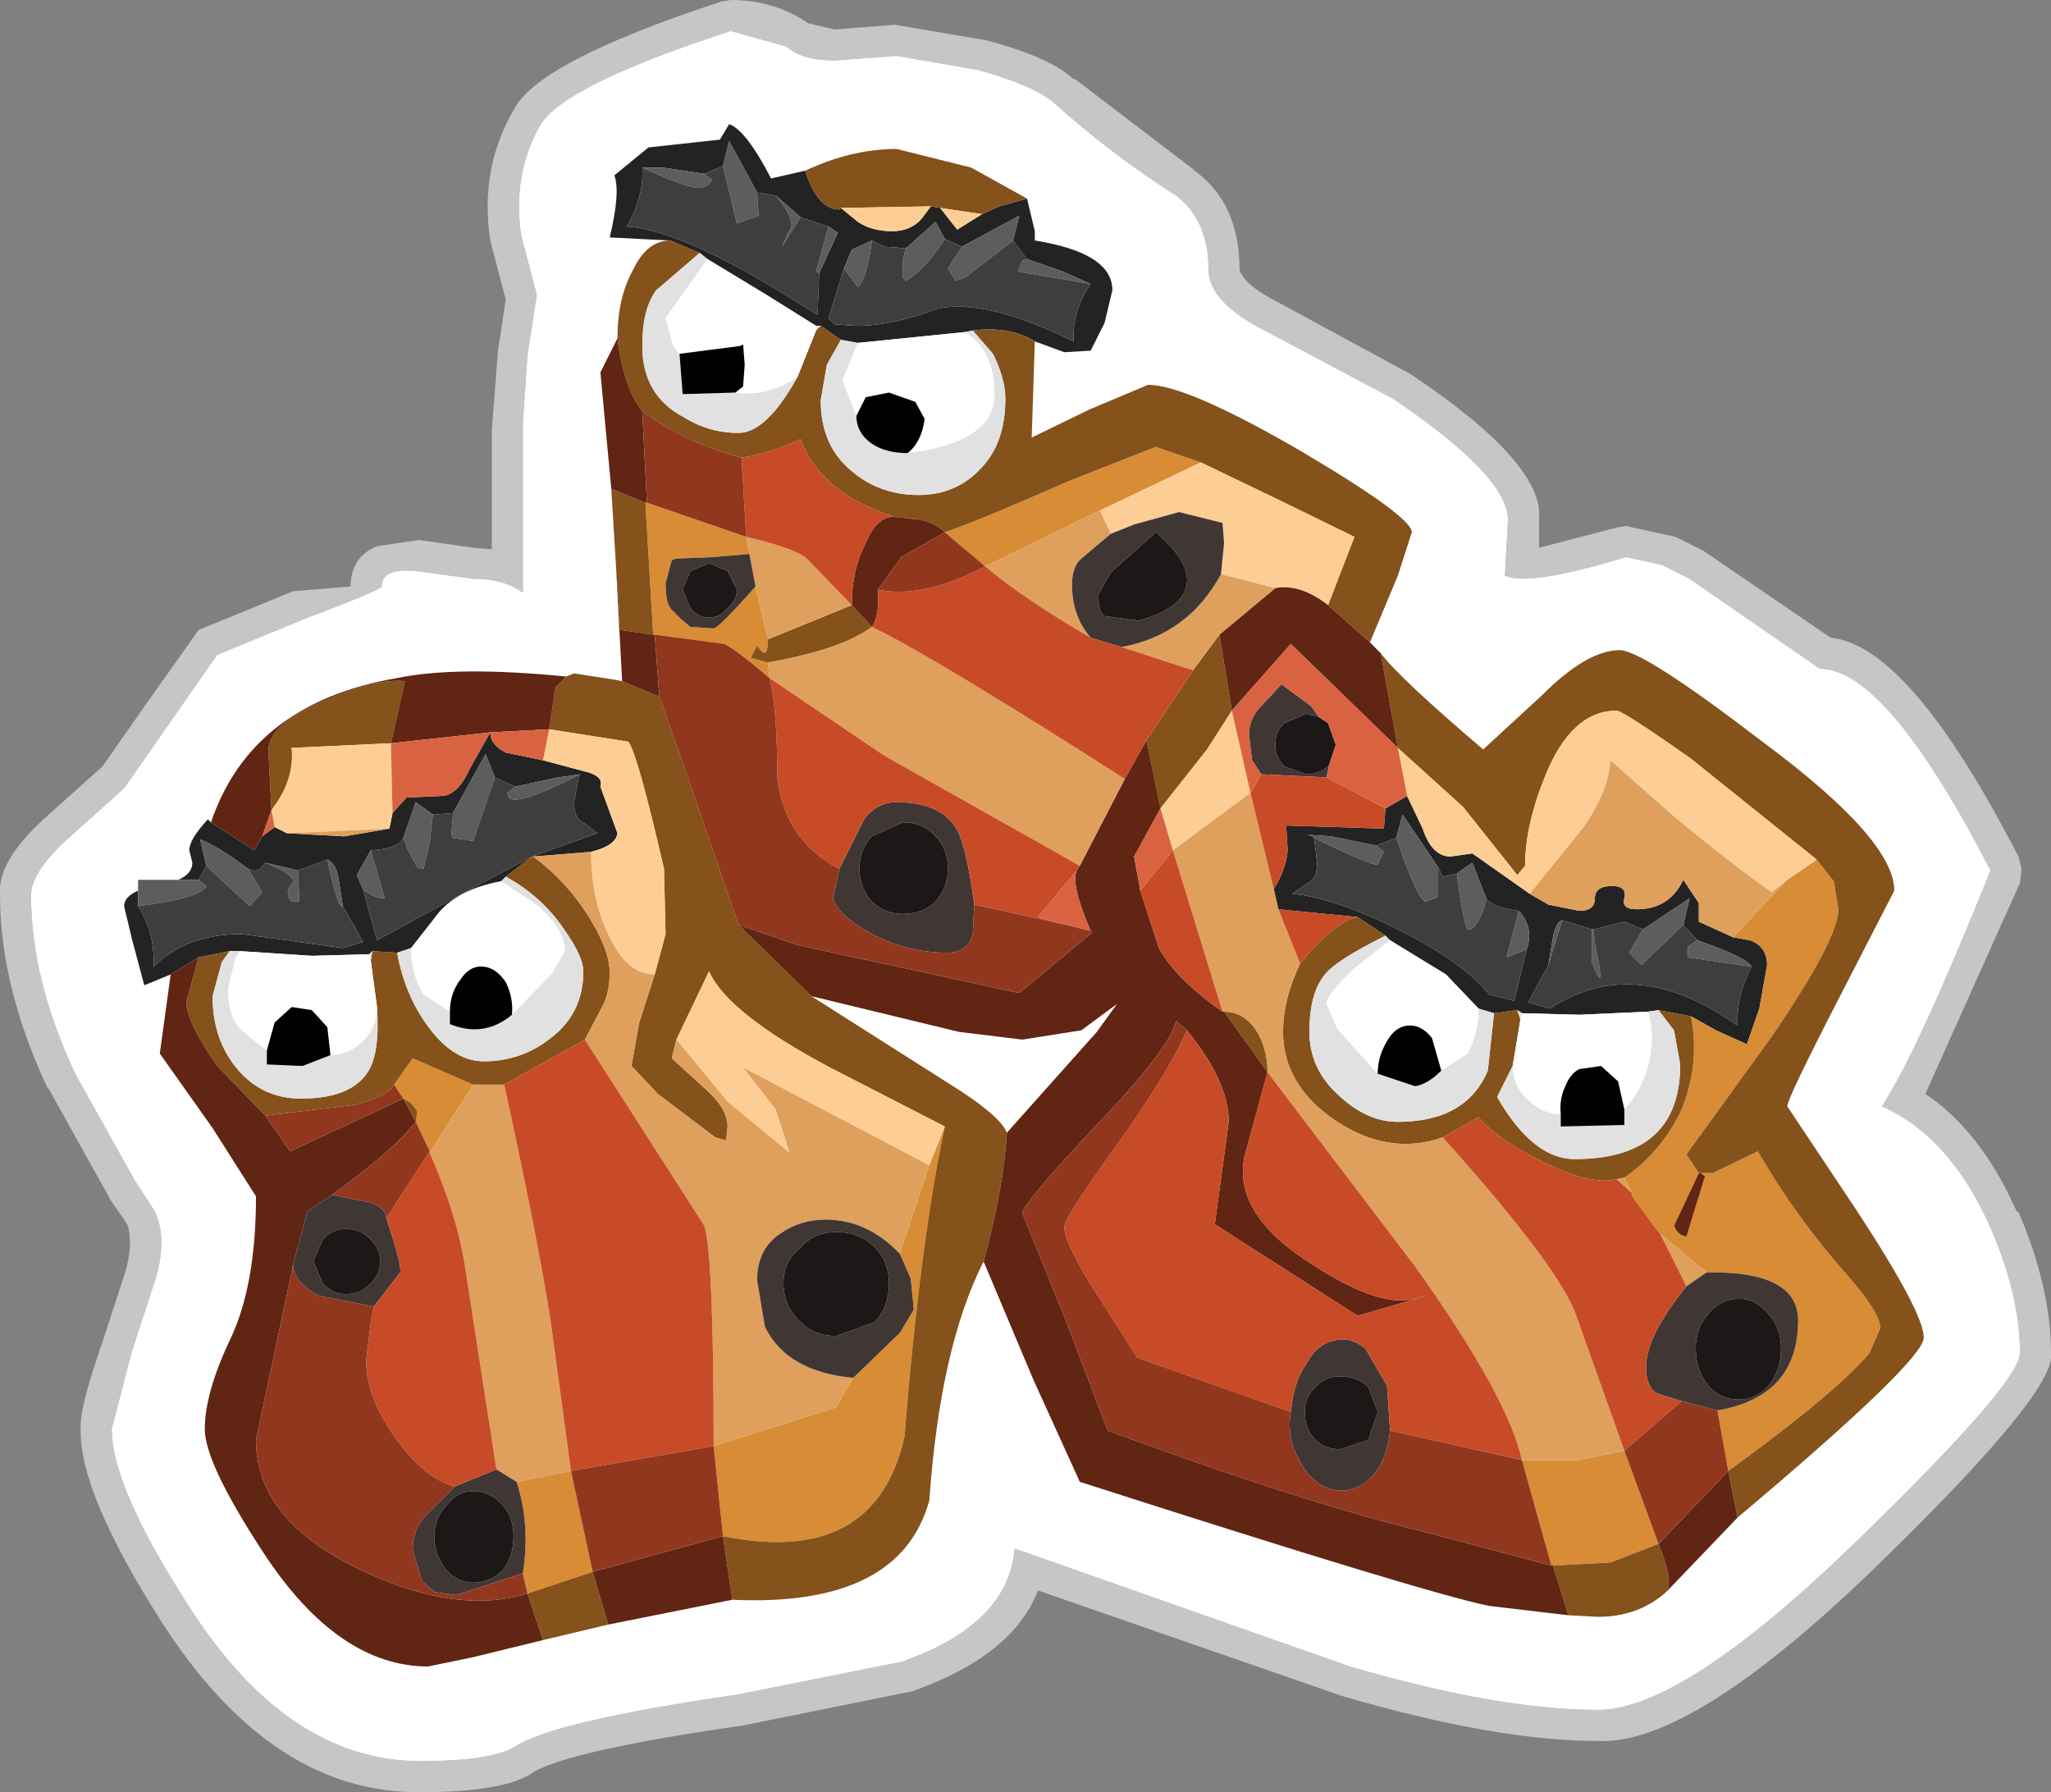 <?xml version="1.0" encoding="UTF-8" standalone="no"?>
<svg xmlns:ffdec="https://www.free-decompiler.com/flash" xmlns:xlink="http://www.w3.org/1999/xlink" ffdec:objectType="shape" height="57.75px" width="66.1px" xmlns="http://www.w3.org/2000/svg">
  <rect width="100%" height="100%" fill="#808080" stroke="none"/>
  <g transform="matrix(1.0, 0.0, 0.0, 1.0, 32.95, 28.9)">
    <path d="M-32.95 -0.05 Q-33.05 -1.1 -31.6 -2.45 L-31.55 -2.5 -29.65 -4.2 -28.25 -6.2 -26.55 -8.6 -23.5 -9.85 -21.65 -10.0 Q-21.65 -10.95 -20.8 -11.3 L-19.45 -11.5 -17.7 -11.25 -17.1 -11.2 -17.1 -15.05 -16.9 -17.6 -16.65 -19.25 -17.15 -21.15 Q-17.5 -23.45 -16.4 -25.35 -15.65 -26.9 -9.7 -28.85 L-9.4 -28.9 Q-8.1 -28.9 -7.05 -28.25 L-6.9 -28.15 -6.05 -27.95 -4.15 -28.1 -4.1 -28.1 -1.15 -27.6 Q0.9 -27.05 1.65 -26.35 L1.7 -26.35 5.5 -23.45 5.55 -23.4 Q7.0 -22.35 7.0 -20.2 7.15 -19.7 8.35 -19.1 L12.5 -16.85 Q16.85 -13.95 16.65 -12.15 L16.65 -11.25 19.15 -11.9 19.45 -11.95 21.05 -11.6 21.95 -11.15 26.05 -8.35 Q28.6 -8.1 32.1 -1.3 L32.2 -0.9 32.15 -0.45 29.1 6.35 Q30.9 7.55 32.05 10.15 L32.1 10.15 Q33.15 12.6 33.15 14.7 33.35 15.9 27.65 21.45 21.6 27.35 18.55 27.2 15.25 27.2 10.3 25.75 L0.5 22.35 Q-0.3 24.45 -3.55 25.6 L-9.0 26.7 Q-14.55 27.5 -15.75 28.2 -16.65 28.85 -19.4 28.85 -24.2 28.9 -27.75 23.35 -30.4 19.2 -30.35 17.15 -30.4 16.5 -29.65 14.35 L-28.9 12.05 Q-28.65 11.15 -28.85 10.55 L-29.4 9.75 -29.45 9.65 -31.4 6.15 -31.4 6.2 Q-32.95 2.9 -32.95 -0.05 M-31.95 -0.05 Q-31.95 2.7 -30.5 5.75 L-28.6 9.15 -27.95 10.15 Q-27.55 11.05 -27.95 12.35 L-28.7 14.65 -29.35 17.15 Q-29.35 19.0 -26.9 22.8 -23.7 27.85 -19.4 27.85 -17.05 27.85 -16.3 27.35 -15.0 26.55 -9.15 25.7 L-3.9 24.65 Q-0.45 23.45 -0.25 21.0 L10.55 24.8 Q15.35 26.2 18.55 26.2 21.3 26.2 26.95 20.7 32.15 15.65 32.15 14.7 32.15 12.8 31.15 10.55 29.85 7.7 27.7 6.75 28.85 5.0 31.2 -0.85 27.85 -7.35 25.7 -7.35 L21.5 -10.25 20.6 -10.7 19.45 -10.95 Q16.35 -10.0 15.55 -10.35 L15.65 -12.15 Q15.65 -13.55 11.95 -16.05 L7.9 -18.2 Q6.0 -19.15 6.0 -20.2 6.0 -21.8 4.95 -22.6 2.9 -23.9 1.0 -25.6 0.35 -26.15 -1.45 -26.65 L-4.05 -27.1 -6.05 -26.95 Q-7.1 -26.95 -7.6 -27.4 L-9.4 -27.9 Q-14.8 -26.15 -15.55 -24.85 -16.45 -23.25 -16.15 -21.3 L-15.65 -19.4 -15.95 -17.45 -16.1 -15.25 -16.1 -9.8 Q-16.7 -10.25 -17.7 -10.25 L-19.55 -10.5 Q-20.65 -10.6 -20.65 -10.0 -20.65 -9.9 -23.15 -8.95 L-25.95 -7.8 -27.45 -5.65 -28.95 -3.5 -30.9 -1.75 Q-31.95 -0.75 -31.95 -0.05" fill="#c6c6c6" fill-rule="evenodd" stroke="none"/>
    <path d="M-31.95 -0.05 Q-31.95 -0.75 -30.9 -1.75 L-28.95 -3.5 -27.45 -5.65 -25.95 -7.8 -23.15 -8.95 Q-20.65 -9.9 -20.65 -10.0 -20.65 -10.6 -19.55 -10.5 L-17.7 -10.25 Q-16.7 -10.25 -16.1 -9.8 L-16.1 -15.25 -15.95 -17.45 -15.65 -19.4 -16.15 -21.3 Q-16.45 -23.25 -15.55 -24.85 -14.8 -26.15 -9.4 -27.9 L-7.6 -27.4 Q-7.1 -26.95 -6.05 -26.95 L-4.05 -27.1 -1.45 -26.65 Q0.35 -26.15 1.0 -25.6 2.9 -23.9 4.95 -22.6 6.0 -21.8 6.0 -20.2 6.0 -19.15 7.9 -18.2 L11.95 -16.05 Q15.65 -13.55 15.65 -12.15 L15.55 -10.35 Q16.35 -10.0 19.45 -10.95 L20.6 -10.7 21.5 -10.25 25.7 -7.35 Q27.85 -7.35 31.2 -0.85 28.85 5.0 27.7 6.75 29.85 7.7 31.15 10.55 32.15 12.8 32.15 14.7 32.15 15.65 26.95 20.7 21.3 26.2 18.55 26.2 15.35 26.2 10.55 24.8 L-0.25 21.0 Q-0.45 23.45 -3.9 24.65 L-9.15 25.7 Q-15.0 26.55 -16.3 27.35 -17.05 27.85 -19.4 27.85 -23.7 27.85 -26.9 22.8 -29.35 19.0 -29.35 17.15 L-28.7 14.65 -27.95 12.35 Q-27.55 11.05 -27.95 10.15 L-28.6 9.15 -30.5 5.75 Q-31.95 2.7 -31.95 -0.05" fill="#ffffff" fill-rule="evenodd" stroke="none"/>
    <path d="M2.2 -19.75 L1.3 -20.15 0.15 -20.55 -0.3 -21.15 -0.1 -21.95 -1.95 -20.95 -2.5 -21.2 -2.8 -21.75 -3.75 -20.9 -4.45 -20.95 -4.85 -21.15 -5.5 -20.85 -5.75 -20.25 -6.25 -18.65 -6.05 -18.45 -5.35 -18.4 Q-4.2 -18.4 -2.75 -18.95 -1.2 -19.3 1.65 -17.9 1.6 -18.9 2.2 -19.75 M0.15 -22.5 L0.4 -21.45 0.4 -21.15 Q2.9 -20.75 2.9 -19.55 L2.65 -18.5 2.2 -17.6 1.35 -17.55 0.4 -17.9 Q-0.4 -18.4 -1.6 -18.25 L-1.85 -18.2 -5.3 -17.85 -5.85 -17.95 -6.5 -18.4 -6.65 -18.4 -8.25 -19.4 -10.15 -20.55 -10.4 -20.75 -11.35 -21.15 -13.3 -21.25 Q-12.95 -22.7 -13.15 -23.25 L-12.05 -24.15 -9.75 -24.4 -9.45 -24.9 Q-8.9 -24.7 -8.1 -23.15 L-7.0 -23.4 Q-6.6 -22.15 -5.9 -22.15 L-5.85 -22.2 -5.3 -21.75 Q-4.85 -21.45 -4.2 -21.45 -3.6 -21.45 -3.25 -21.85 L-2.95 -22.25 -2.65 -22.2 -2.1 -21.5 -1.3 -22.0 -0.75 -22.25 0.15 -22.5 M-27.45 2.5 L-28.3 2.85 -28.7 1.35 -28.95 0.3 Q-28.95 0.0 -28.5 -0.2 L-28.5 0.3 Q-27.95 1.15 -28.0 2.25 -26.95 1.2 -25.15 1.2 L-21.9 1.65 -21.25 1.45 -21.9 0.3 -22.05 -0.65 Q-22.15 -1.1 -22.4 -1.2 L-23.35 -0.85 -24.4 -1.1 Q-24.6 -0.8 -24.8 -0.85 L-24.95 -0.9 Q-25.95 -1.65 -26.5 -1.85 L-26.3 -1.0 -26.55 -0.55 -27.2 -0.55 Q-26.75 -0.75 -26.75 -1.1 L-26.85 -1.5 Q-26.85 -1.85 -26.25 -2.5 L-26.15 -2.4 -24.75 -1.5 -24.5 -1.95 -24.1 -2.25 -23.7 -2.05 -21.85 -1.95 -20.4 -2.2 -20.3 -2.7 -19.85 -3.2 -18.75 -3.25 Q-18.2 -3.25 -17.8 -4.15 L-17.15 -5.3 Q-17.15 -4.9 -16.65 -4.65 L-15.45 -4.4 -13.95 -4.0 Q-13.5 -3.85 -13.6 -3.55 L-13.05 -2.05 Q-13.1 -1.65 -13.9 -1.45 L-15.75 -1.3 -15.8 -1.3 -13.7 -2.05 -14.15 -2.4 Q-14.45 -2.5 -14.45 -3.05 L-14.3 -3.85 -14.25 -3.95 -14.95 -3.85 -16.35 -3.55 -17.0 -3.85 -17.3 -4.6 -18.35 -2.7 -19.0 -2.65 -19.55 -3.05 -19.95 -1.9 Q-20.1 -1.55 -21.0 -1.5 L-21.45 -0.7 -21.25 -0.25 -20.8 1.4 -17.6 -0.35 -15.8 -1.3 -16.65 -0.65 -16.8 -0.5 Q-18.15 -0.25 -18.8 0.5 L-19.7 1.65 -20.15 1.8 -20.95 1.75 -21.05 1.85 -22.9 1.9 -25.2 1.75 -25.55 1.75 -26.55 1.95 -27.45 2.5 M11.7 -2.85 L12.4 -3.25 12.9 -2.2 Q13.2 -1.3 13.8 -1.3 L14.5 -1.4 16.35 -0.1 16.95 0.25 17.95 0.45 Q18.45 0.45 18.45 0.05 18.45 -0.35 19.0 -0.35 19.5 -0.35 19.4 0.05 19.3 0.4 19.8 0.4 20.85 0.4 21.3 -0.55 L21.8 0.2 21.8 0.8 22.9 1.3 23.45 1.4 Q24.0 1.6 24.0 2.2 L23.75 3.6 23.35 4.75 22.35 4.3 21.55 3.85 20.5 3.65 20.15 3.7 17.95 3.8 16.1 3.75 15.95 3.65 15.2 3.75 14.7 3.6 13.65 2.5 11.85 1.4 11.7 1.25 10.8 0.65 8.25 0.4 8.1 -0.25 Q8.5 -0.9 8.55 -1.5 L8.5 -2.3 11.65 -2.2 11.7 -2.85 M11.4 -1.65 L9.95 -1.95 9.2 -2.0 9.35 -1.95 9.4 -1.9 9.5 -1.1 Q9.5 -0.55 9.2 -0.45 L8.7 -0.1 Q10.15 0.05 12.2 1.1 14.2 2.1 15.05 3.15 L15.85 3.35 16.25 1.7 Q16.5 1.0 16.0 0.45 15.15 0.35 14.95 0.05 L14.5 -1.1 14.0 -0.75 13.55 -0.65 13.4 -0.95 12.25 -2.65 12.05 -1.9 11.4 -1.65 M23.5 2.25 Q23.35 1.95 21.75 1.4 L21.3 0.9 21.5 0.05 20.0 1.05 19.4 0.8 18.4 1.05 18.35 1.05 17.4 0.75 Q17.2 0.8 17.1 1.3 L16.95 2.2 16.3 3.4 17.0 3.6 Q19.75 1.8 23.05 4.15 23.0 3.2 23.5 2.25 M-9.65 -23.55 L-10.25 -23.3 -11.6 -23.5 -12.25 -23.5 Q-12.2 -22.55 -12.75 -21.6 -10.85 -21.5 -6.6 -18.75 L-6.55 -20.1 -5.95 -21.4 -6.25 -21.6 -7.15 -21.9 -7.95 -22.6 -8.55 -22.7 -9.45 -24.35 -9.65 -23.55" fill="#232323" fill-rule="evenodd" stroke="none"/>
    <path d="M2.2 -19.75 L-0.15 -20.15 0.0 -20.5 0.15 -20.55 1.3 -20.15 2.2 -19.75 M-0.3 -21.15 L-1.85 -19.95 -2.15 -19.85 -2.4 -20.25 -1.95 -20.95 -0.1 -21.95 -0.3 -21.15 M-2.5 -21.2 Q-3.1 -20.25 -3.75 -19.85 L-3.85 -19.95 -3.85 -20.55 -3.75 -20.9 -2.8 -21.75 -2.5 -21.2 M-4.85 -21.15 Q-5.0 -19.95 -5.3 -19.65 L-5.75 -20.25 -5.5 -20.85 -4.85 -21.15 M-28.5 -0.2 L-28.5 -0.55 -27.2 -0.55 -26.55 -0.55 -26.3 -0.35 Q-26.5 0.05 -28.5 0.3 L-28.5 -0.2 M9.4 -1.9 L9.35 -1.95 9.2 -2.0 9.95 -1.95 11.4 -1.65 11.65 -1.45 11.45 -1.05 Q11.35 -0.95 9.4 -1.9 M12.05 -1.9 L12.25 -2.65 13.4 -0.95 13.4 0.0 13.0 0.15 Q12.75 0.15 12.05 -1.9 M14.0 -0.75 L14.5 -1.1 14.95 0.05 Q14.8 0.8 14.45 1.05 L14.35 1.05 Q14.2 0.8 14.0 -0.75 M16.0 0.45 Q16.5 1.0 16.25 1.7 L15.6 1.95 16.0 0.45 M23.5 2.25 L21.45 1.95 21.45 1.6 21.75 1.4 Q23.35 1.95 23.5 2.25 M21.3 0.9 L19.95 2.2 19.55 1.8 20.0 1.05 21.5 0.05 21.3 0.9 M18.4 1.05 L18.45 1.5 Q18.85 3.35 18.35 2.1 L18.35 1.05 18.4 1.05 M17.4 0.75 L16.95 2.2 17.1 1.3 Q17.2 0.8 17.4 0.75 M-21.9 0.3 Q-22.05 0.45 -22.4 -1.2 -22.15 -1.1 -22.05 -0.65 L-21.9 0.3 M-23.35 -0.85 L-23.3 0.15 -23.55 0.15 Q-23.8 -0.15 -23.55 -0.4 -23.3 -0.65 -24.4 -1.1 L-23.35 -0.85 M-24.95 -0.9 L-24.5 -0.15 -24.9 0.3 -26.3 -1.0 -26.5 -1.85 Q-25.95 -1.65 -24.95 -0.9 M-21.25 -0.25 L-21.45 -0.7 -21.0 -1.5 -20.55 0.05 Q-20.9 0.05 -21.25 -0.25 M-19.95 -1.9 L-19.55 -3.05 -19.0 -2.65 -19.1 -1.75 -19.3 -0.9 -19.5 -0.95 -19.8 -1.5 -19.95 -1.9 M-18.35 -2.7 L-17.3 -4.6 -17.0 -3.85 -17.7 -1.8 -18.35 -1.9 -18.4 -2.0 -18.35 -2.7 M-16.35 -3.55 L-14.95 -3.85 -14.25 -3.95 Q-16.3 -2.9 -16.55 -3.2 L-16.6 -3.35 -16.35 -3.55 M-8.55 -22.7 L-8.5 -21.95 -9.2 -21.7 -9.65 -23.55 -9.45 -24.35 -8.55 -22.7 M-10.25 -23.3 L-10.0 -23.1 Q-10.2 -22.8 -10.5 -22.85 -10.95 -22.9 -12.25 -23.5 L-11.6 -23.5 -10.25 -23.3 M-6.55 -20.1 L-6.65 -20.15 -6.25 -21.6 -5.95 -21.4 -6.55 -20.1 M-7.15 -21.9 L-7.75 -20.95 -7.55 -21.4 Q-7.2 -21.7 -7.95 -22.6 L-7.15 -21.9" fill="#5d5d5d" fill-rule="evenodd" stroke="none"/>
    <path d="M0.15 -20.55 L0.0 -20.5 -0.15 -20.15 2.2 -19.75 Q1.6 -18.9 1.65 -17.9 -1.2 -19.3 -2.75 -18.95 -4.2 -18.4 -5.35 -18.4 L-6.05 -18.45 -6.25 -18.65 -5.75 -20.25 -5.3 -19.65 Q-5.0 -19.95 -4.85 -21.15 L-4.45 -20.95 -3.75 -20.9 -3.85 -20.55 -3.85 -19.95 -3.75 -19.85 Q-3.1 -20.25 -2.5 -21.2 L-1.95 -20.95 -2.4 -20.25 -2.15 -19.85 -1.85 -19.95 -0.3 -21.15 0.15 -20.55 M9.4 -1.9 Q11.35 -0.95 11.45 -1.05 L11.65 -1.45 11.4 -1.65 12.05 -1.9 Q12.75 0.15 13.0 0.15 L13.4 0.0 13.4 -0.95 13.55 -0.65 14.0 -0.75 Q14.2 0.8 14.35 1.05 L14.45 1.05 Q14.8 0.8 14.95 0.05 15.15 0.35 16.0 0.45 L15.6 1.95 16.25 1.7 15.85 3.35 15.05 3.15 Q14.2 2.1 12.2 1.1 10.15 0.05 8.7 -0.1 L9.2 -0.45 Q9.5 -0.55 9.5 -1.1 L9.4 -1.9 M21.75 1.4 L21.45 1.6 21.45 1.95 23.5 2.25 Q23.0 3.2 23.05 4.15 19.75 1.8 17.0 3.6 L16.3 3.4 16.95 2.2 17.4 0.75 18.35 1.05 18.35 2.1 Q18.85 3.35 18.45 1.5 L18.4 1.05 19.4 0.8 20.0 1.05 19.55 1.8 19.95 2.2 21.3 0.9 21.75 1.4 M-26.55 -0.55 L-26.3 -1.0 -24.9 0.3 -24.5 -0.15 -24.95 -0.9 -24.8 -0.85 Q-24.6 -0.8 -24.4 -1.1 -23.3 -0.65 -23.55 -0.4 -23.8 -0.15 -23.55 0.15 L-23.3 0.15 -23.35 -0.85 -22.4 -1.2 Q-22.05 0.45 -21.9 0.3 L-21.25 1.45 -21.9 1.65 -25.15 1.2 Q-26.95 1.2 -28.0 2.25 -27.95 1.15 -28.5 0.3 -26.5 0.05 -26.3 -0.35 L-26.55 -0.55 M-21.0 -1.5 Q-20.1 -1.55 -19.95 -1.9 L-19.8 -1.5 -19.5 -0.95 -19.3 -0.9 -19.1 -1.75 -19.0 -2.65 -18.35 -2.7 -18.4 -2.0 -18.35 -1.9 -17.7 -1.8 -17.0 -3.85 -16.35 -3.55 -16.6 -3.35 -16.55 -3.2 Q-16.3 -2.9 -14.25 -3.95 L-14.3 -3.85 -14.45 -3.05 Q-14.45 -2.5 -14.15 -2.4 L-13.7 -2.05 -15.8 -1.3 -17.6 -0.35 -20.8 1.4 -21.25 -0.25 Q-20.9 0.05 -20.55 0.05 L-21.0 -1.5 M-9.65 -23.55 L-9.2 -21.7 -8.5 -21.95 -8.55 -22.7 -7.95 -22.6 Q-7.2 -21.7 -7.55 -21.4 L-7.75 -20.95 -7.15 -21.9 -6.25 -21.6 -6.65 -20.15 -6.55 -20.1 -6.6 -18.75 Q-10.85 -21.5 -12.75 -21.6 -12.2 -22.55 -12.25 -23.5 -10.95 -22.9 -10.5 -22.85 -10.2 -22.8 -10.0 -23.1 L-10.25 -23.3 -9.65 -23.55" fill="#3e3e3e" fill-rule="evenodd" stroke="none"/>
    <path d="M-2.5 -11.75 Q-1.45 -12.1 1.5 -13.4 L4.3 -14.5 5.75 -14.0 2.5 -12.45 -1.2 -10.65 -2.5 -11.75 M25.6 -1.2 L26.15 -0.5 26.3 0.4 Q26.3 1.35 24.15 4.5 L21.4 8.3 21.8 8.9 21.0 10.6 21.05 10.7 Q21.15 10.9 21.4 10.95 L22.0 9.0 21.85 8.9 22.25 8.9 23.7 8.2 Q24.95 10.35 26.55 12.15 27.65 13.4 27.65 13.9 L27.3 14.7 Q26.2 16.0 22.75 18.5 L22.4 16.55 Q25.0 16.1 25.0 13.65 25.0 12.05 22.05 12.1 L20.55 10.85 20.5 10.8 19.65 9.65 19.65 9.55 19.4 9.05 Q20.55 8.25 21.2 6.95 21.85 5.45 21.55 3.85 L22.35 4.3 23.35 4.75 23.75 3.6 24.0 2.2 Q24.0 1.6 23.45 1.4 L22.9 1.3 24.65 -0.55 25.6 -1.2 M19.4 17.85 L20.5 20.85 18.95 21.45 17.1 21.55 17.05 21.55 16.1 18.15 17.9 18.15 19.4 17.85 M-12.15 -12.7 L-12.1 -12.7 -8.9 -11.6 -8.8 -11.05 -9.95 -10.95 -11.15 -10.9 -11.3 -10.85 -11.5 -10.1 Q-11.5 -9.45 -11.3 -9.25 L-11.0 -8.95 -10.7 -8.7 -9.95 -8.65 Q-9.8 -8.65 -8.6 -10.0 L-8.2 -8.3 Q-8.2 -7.55 -8.55 -8.1 L-8.75 -7.7 -8.2 -7.55 -8.15 -7.05 Q-9.2 -7.95 -9.6 -8.15 L-11.85 -8.45 -11.9 -8.45 -12.15 -12.7 M-2.5 7.4 Q-3.3 11.15 -3.8 17.4 -4.75 21.6 -9.65 20.6 L-9.95 17.7 -6.0 16.45 -5.45 15.5 -3.95 14.05 -3.5 13.3 -3.6 12.3 -3.95 11.5 -3.0 8.65 -2.5 7.4 M-20.25 6.05 L-19.65 5.2 -17.7 6.05 -19.1 8.25 -19.1 8.2 -19.55 7.25 -19.5 6.9 -19.7 6.65 -19.95 6.5 -20.25 6.05 M-16.3 18.85 L-14.55 18.5 -13.85 21.75 -15.95 22.45 -16.1 21.8 Q-15.85 20.25 -16.3 18.85" fill="#d78c35" fill-rule="evenodd" stroke="none"/>
    <path d="M0.4 -17.9 L0.3 -14.8 2.15 -15.7 4.05 -16.5 Q5.3 -16.5 9.0 -14.35 12.55 -12.25 12.55 -11.75 L12.1 -10.35 11.2 -8.2 9.85 -9.4 10.7 -11.6 8.35 -12.75 5.75 -14.0 4.3 -14.5 1.5 -13.4 Q-1.45 -12.1 -2.5 -11.75 -2.8 -12.05 -3.3 -12.15 L-4.15 -12.25 Q-4.9 -12.5 -5.6 -12.9 -6.75 -13.65 -7.15 -14.75 -8.1 -14.3 -9.05 -14.15 -10.9 -14.65 -12.25 -15.65 -12.85 -16.4 -13.05 -18.0 -13.05 -19.3 -12.55 -20.2 -12.1 -21.15 -11.35 -21.15 L-10.4 -20.75 -11.8 -19.55 Q-12.25 -18.95 -12.25 -17.75 -12.25 -16.15 -10.9 -15.45 -10.1 -14.95 -9.15 -14.95 -8.25 -14.95 -7.25 -16.75 L-6.65 -18.25 -6.5 -18.4 -5.85 -17.95 -6.3 -17.15 -6.5 -16.0 Q-6.5 -14.65 -5.65 -13.85 -4.7 -12.95 -3.35 -12.95 -2.1 -12.95 -1.3 -13.85 -0.55 -14.65 -0.55 -16.05 -0.55 -16.7 -0.95 -17.5 L-1.6 -18.25 Q-0.4 -18.4 0.4 -17.9 M11.55 -7.85 Q12.15 -7.05 14.85 -4.75 L16.75 -6.5 Q18.2 -7.95 19.25 -7.95 20.0 -7.95 23.85 -5.0 28.1 -1.85 28.1 -0.2 L26.35 3.2 Q24.65 6.5 24.65 6.75 L26.85 10.05 Q29.05 13.4 29.05 14.2 29.05 14.95 23.05 20.0 L22.75 18.5 Q26.2 16.0 27.3 14.7 L27.65 13.9 Q27.65 13.4 26.55 12.15 24.95 10.35 23.7 8.2 L22.25 8.9 21.85 8.9 21.8 8.9 21.4 8.3 24.15 4.5 Q26.3 1.35 26.3 0.4 L26.15 -0.5 25.6 -1.2 21.55 -4.45 Q19.35 -6.0 19.15 -6.0 17.7 -6.0 16.85 -3.9 16.2 -2.3 16.2 -1.0 L15.95 -0.7 14.2 -2.9 12.1 -4.8 11.55 -7.85 M20.75 22.4 Q19.85 23.2 18.55 23.2 L17.6 23.15 17.1 21.55 18.95 21.45 20.5 20.85 Q21.0 22.05 20.75 22.4 M-1.25 11.75 Q-2.65 14.5 -3.0 19.45 -3.95 22.9 -9.35 22.65 L-9.65 20.6 Q-4.75 21.6 -3.8 17.4 -3.3 11.15 -2.5 7.4 L-6.2 5.5 Q-9.5 3.75 -10.1 2.4 L-11.15 4.6 -11.3 5.2 -10.15 6.25 Q-9.5 6.85 -9.5 7.4 L-9.55 7.85 -9.9 7.75 -11.75 6.35 -12.6 5.45 -12.35 4.05 -11.85 2.5 -11.5 1.2 -11.55 -0.9 Q-12.4 -4.6 -12.7 -5.0 L-15.25 -5.4 -15.05 -6.75 -14.7 -7.1 -14.45 -7.2 -13.15 -7.0 -12.9 -6.95 -11.7 -6.45 -10.75 -3.75 -9.15 0.9 -6.8 3.2 -2.0 6.25 Q-0.7 7.1 -0.5 7.6 -0.6 9.35 -1.25 11.75 M-13.35 23.45 L-15.45 23.95 -15.95 22.45 -13.85 21.75 -13.35 23.45 M-13.1 -10.7 L-13.25 -13.15 -12.15 -12.7 -11.9 -8.45 -12.95 -8.6 -13.1 -10.7 M-7.0 -23.4 Q-5.5 -24.1 -4.05 -24.1 L-1.65 -23.5 0.15 -22.5 -0.75 -22.25 -1.3 -22.0 -2.65 -22.2 -2.95 -22.25 -5.85 -22.2 -5.9 -22.15 Q-6.6 -22.15 -7.0 -23.4 M6.35 -8.45 L6.75 -6.0 5.95 -4.75 4.45 -2.85 4.0 -5.05 5.5 -7.3 6.35 -8.45 M10.8 0.65 L11.7 1.25 Q10.1 2.05 9.75 2.5 9.25 3.1 9.25 4.35 9.25 5.55 10.2 6.4 11.1 7.25 12.1 7.25 14.3 7.25 15.0 5.6 L15.2 3.75 15.95 3.65 16.05 3.95 15.8 5.45 15.3 6.45 Q16.45 8.45 17.8 8.45 21.2 8.45 21.2 5.4 L21.0 4.3 20.5 3.65 21.55 3.85 Q21.85 5.45 21.2 6.95 20.55 8.25 19.4 9.05 L19.15 9.1 Q18.3 9.3 16.8 8.55 15.35 7.85 14.7 7.1 L13.55 7.75 Q11.85 8.35 10.15 7.25 8.4 6.1 8.4 4.35 8.4 3.3 8.95 2.15 10.05 0.8 10.8 0.65 M6.5 3.7 Q7.1 3.7 7.5 4.25 7.9 4.85 7.9 5.65 L6.5 3.7 M-20.35 -4.95 L-23.55 -4.8 Q-23.45 -3.75 -24.2 -2.8 L-24.3 -4.7 Q-24.3 -5.6 -22.45 -6.35 -20.8 -7.05 -19.9 -6.95 L-20.35 -4.95 M-8.2 -7.55 L-8.75 -7.7 -8.55 -8.1 Q-8.2 -7.55 -8.2 -8.3 L-5.5 -9.4 -4.85 -8.7 Q-5.1 -8.5 -5.65 -8.25 -6.55 -7.85 -8.2 -7.55 M-16.65 -0.65 L-15.8 -1.3 -15.7 -1.25 Q-14.7 -0.5 -14.0 0.6 -13.3 1.7 -13.3 2.45 -13.3 3.15 -13.6 3.65 L-14.1 4.6 -16.7 6.05 -17.7 6.05 -19.65 5.2 -20.25 6.05 Q-20.4 6.4 -21.5 6.7 L-24.4 7.05 -25.95 5.45 Q-26.9 4.1 -26.95 3.4 L-26.55 1.95 -25.55 1.75 -25.8 2.1 -26.1 3.2 Q-26.1 4.6 -25.3 5.55 -24.5 6.5 -23.25 6.5 -21.65 6.5 -21.1 5.65 -20.7 5.05 -20.8 3.55 L-21.0 2.05 -20.95 1.75 -20.15 1.8 Q-19.9 3.2 -19.1 4.25 -18.3 5.3 -17.35 5.3 -16.15 5.3 -15.2 4.55 -14.15 3.75 -14.15 2.4 -14.15 1.95 -14.7 1.15 -15.45 0.0 -16.65 -0.65 M-19.95 6.5 L-19.7 6.65 -19.5 6.9 -19.55 7.25 -19.95 6.5" fill="#84521a" fill-rule="evenodd" stroke="none"/>
    <path d="M-1.3 -22.0 L-2.1 -21.5 -2.65 -22.2 -1.3 -22.0 M-2.95 -22.25 L-3.25 -21.85 Q-3.6 -21.45 -4.2 -21.45 -4.85 -21.45 -5.3 -21.75 L-5.85 -22.2 -2.95 -22.25 M2.5 -12.45 L5.75 -14.0 8.35 -12.75 10.7 -11.6 9.85 -9.4 Q8.95 -10.1 8.15 -9.95 L6.4 -10.4 6.5 -11.4 6.45 -12.05 5.05 -12.4 3.6 -12.0 2.85 -11.7 2.5 -12.45 M4.45 -2.85 L5.95 -4.75 6.75 -6.0 7.35 -3.35 4.85 -1.5 4.45 -2.85 M12.4 -3.25 L12.1 -4.8 14.2 -2.9 15.95 -0.7 16.2 -1.0 Q16.2 -2.3 16.85 -3.9 17.7 -6.0 19.15 -6.0 19.35 -6.0 21.55 -4.45 L25.6 -1.2 24.65 -0.55 24.15 -0.15 Q22.8 -1.1 21.05 -2.55 L18.95 -4.4 Q18.9 -3.4 18.05 -2.2 L16.35 -0.1 14.5 -1.4 13.8 -1.3 Q13.2 -1.3 12.9 -2.2 L12.4 -3.25 M-24.1 -2.25 L-24.2 -2.8 Q-23.45 -3.75 -23.55 -4.8 L-20.35 -4.95 -20.3 -2.7 -20.4 -2.2 -23.7 -2.05 -24.1 -2.25 M-13.9 -1.45 Q-13.1 -1.65 -13.05 -2.05 L-13.6 -3.55 Q-13.5 -3.85 -13.95 -4.0 L-15.45 -4.4 -15.25 -5.4 -12.7 -5.0 Q-12.4 -4.6 -11.55 -0.9 L-11.5 1.2 -11.85 2.5 Q-12.7 2.5 -13.25 1.4 -13.9 0.2 -13.9 -1.45 M-11.15 4.6 L-10.1 2.4 Q-9.5 3.75 -6.2 5.5 L-2.5 7.4 -3.0 8.65 -9.0 5.5 -7.95 6.85 -7.5 8.25 -9.5 6.6 -11.15 4.6" fill="#fcce96" fill-rule="evenodd" stroke="none"/>
    <path d="M11.2 -8.2 L11.55 -7.85 12.1 -4.8 8.65 -8.15 6.75 -6.0 6.35 -8.45 8.15 -9.95 Q8.95 -10.1 9.85 -9.4 L11.2 -8.2 M23.05 20.0 L20.75 22.4 Q21.0 22.05 20.5 20.85 L22.75 18.5 23.05 20.0 M17.6 23.15 L15.05 22.85 Q13.05 22.45 1.85 18.85 L0.35 15.55 -1.25 11.75 Q-0.6 9.35 -0.5 7.6 L2.4 4.35 3.05 3.45 1.9 4.3 0.0 4.6 -2.05 4.35 -6.8 3.2 -9.15 0.9 -7.25 1.55 -0.1 3.1 2.25 1.15 2.2 1.1 Q1.55 -0.4 1.75 -0.85 L1.85 -1.0 3.3 -3.8 4.0 -5.05 4.45 -2.85 3.6 -1.3 3.8 -0.2 4.4 1.65 Q4.95 2.65 6.45 3.7 L6.5 3.7 7.9 5.65 7.15 8.4 Q6.8 10.25 9.35 11.85 11.65 13.35 12.8 12.9 L13.05 12.85 10.8 13.5 6.2 10.55 6.65 7.25 Q6.65 5.95 5.3 4.3 L4.95 4.0 Q4.75 4.9 2.3 7.45 0.0 9.9 0.0 10.2 L1.4 13.65 2.75 17.2 Q9.15 19.55 13.1 20.5 L17.05 21.55 17.1 21.55 17.6 23.15 M-9.35 22.65 L-13.35 23.45 -13.85 21.75 -9.65 20.6 -9.35 22.65 M-15.45 23.95 L-17.7 24.5 -19.15 24.8 Q-22.05 24.8 -24.45 21.15 -26.35 18.25 -26.35 17.15 -26.35 16.0 -25.55 14.3 -24.7 12.55 -24.7 9.65 L-26.1 7.45 -27.8 5.05 -27.45 2.5 -26.55 1.95 -26.95 3.4 Q-26.9 4.1 -25.95 5.45 L-24.4 7.05 -23.6 8.2 -19.95 6.5 -19.55 7.25 Q-20.3 8.2 -22.25 9.6 L-23.05 10.15 -23.5 11.85 -24.7 17.5 Q-24.7 20.1 -21.3 21.7 -18.25 23.15 -15.95 22.45 L-15.45 23.95 M-26.15 -2.4 Q-24.85 -6.25 -20.15 -7.05 -18.25 -7.45 -14.7 -7.1 L-15.05 -6.75 -15.25 -5.4 -17.15 -5.3 -20.35 -4.95 -19.9 -6.95 Q-20.8 -7.05 -22.45 -6.35 -24.3 -5.6 -24.3 -4.7 L-24.2 -2.8 -24.5 -1.95 -24.75 -1.5 -26.15 -2.4 M-12.9 -6.95 L-13.1 -10.7 -12.95 -8.6 -11.9 -8.45 -11.85 -8.45 -11.7 -6.45 -12.9 -6.95 M-13.25 -13.15 L-13.6 -16.9 -13.05 -18.0 Q-12.85 -16.4 -12.25 -15.65 L-12.1 -12.7 -12.15 -12.7 -13.25 -13.15 M21.8 8.9 L21.85 8.9 22.0 9.0 21.4 10.95 Q21.15 10.9 21.05 10.7 L21.0 10.6 21.8 8.9 M-4.65 -9.9 Q-4.6 -9.05 -4.85 -8.7 L-5.5 -9.4 Q-5.5 -10.55 -5.05 -11.4 -4.7 -12.25 -4.15 -12.25 L-3.3 -12.15 Q-2.8 -12.05 -2.5 -11.75 L-3.9 -10.95 -4.65 -9.9" fill="#612514" fill-rule="evenodd" stroke="none"/>
    <path d="M-1.2 -10.65 L2.5 -12.45 2.85 -11.7 1.9 -10.9 Q1.6 -10.65 1.6 -10.05 1.6 -9.05 2.2 -8.35 0.05 -9.6 -1.2 -10.65 M8.15 -9.95 L6.35 -8.45 5.5 -7.3 3.2 -8.05 Q5.35 -8.45 6.4 -10.4 L8.15 -9.95 M-4.85 -8.7 Q-2.8 -7.7 3.3 -3.8 L1.85 -1.0 -4.45 -4.55 -8.15 -7.05 -8.2 -7.55 Q-6.55 -7.85 -5.65 -8.25 -5.1 -8.5 -4.85 -8.7 M6.45 3.7 L4.85 -1.5 7.35 -3.35 8.1 -0.25 8.25 0.4 8.95 2.15 Q8.4 3.3 8.4 4.35 8.4 6.1 10.15 7.25 11.85 8.35 13.55 7.75 17.35 12.0 17.85 13.5 L19.4 17.85 17.9 18.15 16.1 18.15 Q15.65 16.1 12.65 11.9 L7.9 5.65 Q7.9 4.85 7.5 4.25 7.1 3.7 6.5 3.7 L6.45 3.7 M22.9 1.3 L21.8 0.8 21.8 0.2 21.3 -0.55 Q20.85 0.4 19.8 0.4 19.3 0.4 19.4 0.05 19.5 -0.35 19.0 -0.35 18.45 -0.35 18.45 0.05 18.45 0.45 17.95 0.45 L16.95 0.25 16.35 -0.1 18.05 -2.2 Q18.9 -3.4 18.95 -4.4 L21.05 -2.55 Q22.8 -1.1 24.15 -0.15 L24.65 -0.55 22.9 1.3 M20.55 10.85 L22.05 12.1 21.4 12.55 20.55 10.85 M19.15 9.1 L19.4 9.05 19.65 9.55 19.15 9.1 M-23.7 -2.05 L-20.4 -2.2 -21.85 -1.95 -23.7 -2.05 M-15.75 -1.3 L-13.9 -1.45 Q-13.9 0.2 -13.25 1.4 -12.7 2.5 -11.85 2.5 L-12.35 4.05 -12.6 5.45 -11.75 6.35 -9.9 7.75 -9.55 7.85 -9.5 7.4 Q-9.5 6.85 -10.15 6.25 L-11.3 5.2 -11.15 4.6 -9.5 6.6 -7.5 8.25 -7.95 6.85 -9.0 5.5 -3.0 8.65 -3.95 11.5 Q-5.0 10.4 -6.35 10.4 -7.15 10.4 -7.8 10.85 -8.55 11.35 -8.55 12.35 L-8.3 13.85 Q-7.6 15.3 -5.45 15.5 L-6.0 16.45 -9.95 17.7 Q-9.95 11.55 -10.25 10.6 L-14.1 4.6 -13.6 3.65 Q-13.3 3.15 -13.3 2.45 -13.3 1.7 -14.0 0.6 -14.7 -0.5 -15.7 -1.25 L-15.75 -1.3 M-8.9 -11.6 Q-7.2 -11.2 -6.9 -10.85 L-5.5 -9.4 -8.2 -8.3 -8.6 -10.0 -8.8 -11.05 -8.9 -11.6 M-17.7 6.05 L-16.7 6.05 Q-15.6 11.1 -15.2 13.7 L-14.55 18.5 -16.3 18.85 -16.95 18.45 -17.95 12.0 Q-18.2 10.3 -19.1 8.25 L-17.7 6.05" fill="#dea05c" fill-rule="evenodd" stroke="none"/>
    <path d="M7.7 -3.95 L7.4 -4.4 7.3 -5.25 Q7.3 -5.65 7.6 -6.05 L8.35 -6.85 9.3 -6.15 9.55 -5.8 9.15 -5.9 8.45 -5.6 Q8.15 -5.35 8.15 -4.9 8.15 -4.5 8.45 -4.2 L9.15 -3.95 Q9.55 -3.95 9.85 -4.2 L9.9 -4.3 9.8 -3.85 7.7 -3.95 M2.85 -11.7 L3.6 -12.0 5.05 -12.4 6.45 -12.05 6.5 -11.4 6.4 -10.4 Q5.35 -8.45 3.2 -8.05 L2.2 -8.35 Q1.6 -9.05 1.6 -10.05 1.6 -10.65 1.9 -10.9 L2.85 -11.7 M3.75 -8.9 Q5.2 -9.3 5.3 -10.1 5.4 -10.8 4.3 -11.75 L2.85 -10.45 2.45 -9.75 Q2.45 -9.15 2.65 -9.05 L3.0 -9.0 3.75 -8.9 M-5.9 -0.9 L-5.1 -2.5 Q-4.7 -3.05 -4.05 -3.05 -2.6 -3.05 -2.1 -2.15 -1.8 -1.6 -1.55 0.25 L-1.6 1.2 Q-1.75 1.8 -2.4 1.8 -3.7 1.8 -4.85 1.2 -5.95 0.6 -6.1 0.05 L-5.9 -0.9 M22.05 12.1 Q25.0 12.05 25.0 13.65 25.0 16.1 22.4 16.55 L21.25 16.25 20.45 16.0 Q20.1 15.8 20.1 15.15 20.1 14.15 21.4 12.55 L22.05 12.1 M24.45 14.55 Q24.45 13.9 24.05 13.45 23.65 12.95 23.1 12.95 22.5 12.95 22.1 13.45 21.7 13.9 21.7 14.55 21.7 15.25 22.1 15.75 22.5 16.2 23.1 16.2 23.65 16.2 24.05 15.75 24.45 15.25 24.45 14.55 M11.85 17.2 Q11.75 18.2 11.2 18.75 10.65 19.25 10.0 19.1 9.35 18.95 8.95 18.2 8.5 17.45 8.65 16.6 8.75 15.6 9.15 15.05 9.5 14.4 10.05 14.3 10.55 14.15 11.05 14.55 L11.75 15.75 11.85 17.2 M11.45 16.6 L11.15 15.8 Q10.8 15.45 10.25 15.45 9.75 15.45 9.45 15.8 9.1 16.1 9.1 16.6 9.1 17.15 9.45 17.5 9.75 17.8 10.25 17.8 L11.15 17.5 11.45 16.6 M-8.6 -10.0 Q-9.8 -8.65 -9.95 -8.65 L-10.7 -8.7 -11.0 -8.95 -11.3 -9.25 Q-11.5 -9.45 -11.5 -10.1 L-11.3 -10.85 -11.15 -10.9 -9.95 -10.95 -8.8 -11.05 -8.6 -10.0 M-9.2 -9.9 L-9.5 -10.5 -10.1 -10.75 -10.7 -10.5 -10.95 -9.9 -10.7 -9.3 Q-10.45 -9.0 -10.1 -9.0 -9.75 -9.0 -9.5 -9.3 -9.2 -9.55 -9.2 -9.9 M-2.4 -0.9 Q-2.4 -1.55 -2.8 -1.95 -3.2 -2.4 -3.85 -2.4 L-4.85 -1.95 Q-5.25 -1.55 -5.25 -0.9 -5.25 -0.3 -4.85 0.15 -4.45 0.55 -3.85 0.55 -3.2 0.55 -2.8 0.15 -2.4 -0.3 -2.4 -0.9 M-4.3 12.45 Q-4.3 11.75 -4.75 11.3 -5.25 10.8 -6.0 10.8 -6.7 10.8 -7.15 11.3 -7.7 11.75 -7.7 12.45 -7.7 13.2 -7.15 13.7 -6.7 14.15 -6.0 14.15 L-4.75 13.7 Q-4.3 13.2 -4.3 12.45 M-5.45 15.5 Q-7.6 15.3 -8.3 13.85 L-8.55 12.35 Q-8.55 11.35 -7.8 10.85 -7.15 10.4 -6.35 10.4 -5.0 10.4 -3.95 11.5 L-3.6 12.3 -3.5 13.3 -3.95 14.05 -5.45 15.5 M-16.95 18.45 L-16.3 18.85 Q-15.85 20.25 -16.1 21.8 L-18.25 22.5 -18.95 22.4 -19.35 22.05 -19.65 21.05 Q-19.65 20.35 -19.2 19.9 L-18.3 19.0 -16.95 18.45 M-16.4 20.6 Q-16.4 20.0 -16.75 19.6 -17.15 19.15 -17.7 19.15 -18.2 19.15 -18.55 19.6 -18.95 20.0 -18.95 20.6 -18.95 21.25 -18.55 21.7 -18.2 22.1 -17.7 22.1 -17.15 22.1 -16.75 21.7 -16.4 21.25 -16.4 20.6 M-20.9 13.2 L-22.7 12.85 Q-23.5 12.4 -23.5 11.85 L-23.05 10.15 -22.25 9.6 -21.0 9.85 Q-20.5 10.05 -20.5 10.35 -20.0 11.85 -20.05 12.1 L-20.9 13.2 M-20.7 11.75 Q-20.7 11.35 -21.0 11.05 -21.3 10.7 -21.8 10.7 -22.25 10.7 -22.55 11.05 L-22.85 11.75 -22.55 12.45 Q-22.25 12.8 -21.8 12.8 -21.3 12.8 -21.0 12.45 -20.7 12.15 -20.7 11.75" fill="#403735" fill-rule="evenodd" stroke="none"/>
    <path d="M9.55 -5.8 L9.85 -5.6 10.1 -4.9 9.9 -4.3 9.85 -4.2 Q9.55 -3.95 9.15 -3.95 L8.45 -4.2 Q8.15 -4.5 8.15 -4.9 8.15 -5.35 8.45 -5.6 L9.15 -5.9 9.55 -5.8 M3.75 -8.9 L3.0 -9.0 2.65 -9.05 Q2.45 -9.15 2.45 -9.75 L2.85 -10.45 4.3 -11.75 Q5.4 -10.8 5.3 -10.1 5.2 -9.3 3.75 -8.9 M24.45 14.55 Q24.45 15.25 24.05 15.75 23.65 16.2 23.1 16.2 22.5 16.2 22.1 15.75 21.7 15.25 21.7 14.55 21.7 13.9 22.1 13.45 22.5 12.95 23.1 12.95 23.65 12.95 24.05 13.45 24.45 13.9 24.45 14.55 M11.45 16.6 L11.15 17.5 10.25 17.8 Q9.75 17.8 9.45 17.5 9.1 17.15 9.1 16.6 9.1 16.1 9.45 15.8 9.75 15.45 10.25 15.45 10.8 15.45 11.15 15.8 L11.45 16.6 M-9.2 -9.9 Q-9.2 -9.55 -9.5 -9.3 -9.75 -9.0 -10.1 -9.0 -10.45 -9.0 -10.7 -9.3 L-10.95 -9.9 -10.7 -10.5 -10.1 -10.75 -9.5 -10.5 -9.2 -9.9 M-2.4 -0.9 Q-2.4 -0.3 -2.8 0.15 -3.2 0.55 -3.85 0.55 -4.45 0.55 -4.85 0.15 -5.25 -0.3 -5.25 -0.9 -5.25 -1.55 -4.85 -1.95 L-3.85 -2.4 Q-3.2 -2.4 -2.8 -1.95 -2.4 -1.55 -2.4 -0.9 M-4.3 12.45 Q-4.3 13.2 -4.75 13.7 L-6.0 14.15 Q-6.7 14.15 -7.15 13.7 -7.7 13.2 -7.7 12.45 -7.7 11.75 -7.15 11.3 -6.7 10.8 -6.0 10.8 -5.25 10.8 -4.75 11.3 -4.3 11.75 -4.3 12.45 M-16.4 20.6 Q-16.4 21.25 -16.75 21.7 -17.15 22.1 -17.7 22.1 -18.2 22.1 -18.55 21.7 -18.95 21.25 -18.95 20.6 -18.95 20.0 -18.55 19.6 -18.2 19.15 -17.7 19.15 -17.15 19.15 -16.75 19.6 -16.4 20.0 -16.4 20.6 M-20.7 11.75 Q-20.7 12.15 -21.0 12.45 -21.3 12.8 -21.8 12.8 -22.25 12.8 -22.55 12.45 L-22.85 11.75 -22.55 11.05 Q-22.25 10.7 -21.8 10.7 -21.3 10.7 -21.0 11.05 -20.7 11.35 -20.7 11.75" fill="#1c1817" fill-rule="evenodd" stroke="none"/>
    <path d="M5.5 -7.3 L4.0 -5.05 3.3 -3.8 Q-2.8 -7.7 -4.85 -8.7 -4.6 -9.05 -4.65 -9.9 -3.2 -9.6 -1.2 -10.65 0.05 -9.6 2.2 -8.35 L3.2 -8.05 5.5 -7.3 M7.35 -3.35 L7.7 -3.95 9.8 -3.85 11.7 -2.85 11.65 -2.2 8.5 -2.3 8.55 -1.5 Q8.5 -0.9 8.1 -0.25 L7.35 -3.35 M1.85 -1.0 L1.75 -0.85 0.5 0.65 1.4 0.9 -1.55 0.25 Q-1.8 -1.6 -2.1 -2.15 -2.6 -3.05 -4.05 -3.05 -4.7 -3.05 -5.1 -2.5 L-5.9 -0.9 Q-7.65 -1.8 -7.9 -3.85 -7.9 -6.1 -8.15 -7.05 L-4.45 -4.55 1.85 -1.0 M3.8 -0.2 L4.85 -1.5 6.45 3.7 Q4.95 2.65 4.4 1.65 L3.8 -0.2 M8.25 0.4 L10.8 0.65 Q10.05 0.8 8.95 2.15 L8.25 0.4 M19.65 9.55 L19.65 9.65 20.5 10.8 20.55 10.85 21.4 12.55 Q20.1 14.15 20.1 15.15 20.1 15.8 20.45 16.0 L21.25 16.25 19.4 17.85 17.85 13.5 Q17.35 12.0 13.55 7.75 L14.7 7.1 Q15.35 7.85 16.8 8.55 18.3 9.3 19.15 9.1 L19.65 9.55 M7.9 5.65 L12.65 11.9 Q15.65 16.1 16.1 18.15 L11.85 17.2 11.75 15.75 11.05 14.55 Q10.55 14.15 10.05 14.3 9.5 14.4 9.15 15.05 8.75 15.6 8.65 16.6 L3.7 14.85 2.05 12.25 Q1.35 11.05 1.35 10.65 1.35 10.35 2.9 8.2 4.7 5.7 5.3 4.3 6.65 5.95 6.65 7.25 L6.2 10.55 10.8 13.5 13.05 12.85 12.8 12.9 Q11.65 13.35 9.35 11.85 6.8 10.25 7.15 8.4 L7.9 5.65 M-15.8 -1.3 L-15.75 -1.3 -15.7 -1.25 -15.8 -1.3 M-9.05 -14.15 Q-8.1 -14.3 -7.15 -14.75 -6.75 -13.65 -5.6 -12.9 -4.9 -12.5 -4.15 -12.25 -4.7 -12.25 -5.05 -11.4 -5.5 -10.55 -5.5 -9.4 L-6.9 -10.85 Q-7.2 -11.2 -8.9 -11.6 L-9.05 -14.15 M-16.7 6.05 L-14.1 4.6 -10.25 10.6 Q-9.95 11.55 -9.95 17.7 L-14.55 18.5 -15.2 13.7 Q-15.6 11.1 -16.7 6.05 M-19.1 8.2 L-19.1 8.25 Q-18.2 10.3 -17.95 12.0 L-16.95 18.45 -18.3 19.0 Q-19.25 18.75 -20.2 17.45 -21.15 16.1 -21.15 14.95 L-21.0 13.7 -20.9 13.2 -20.05 12.1 Q-20.0 11.85 -20.5 10.35 L-19.1 8.2" fill="#c74b27" fill-rule="evenodd" stroke="none"/>
    <path d="M6.75 -6.0 L8.65 -8.15 12.1 -4.8 12.4 -3.25 11.7 -2.85 9.8 -3.85 9.9 -4.3 10.1 -4.9 9.85 -5.6 9.55 -5.8 9.3 -6.15 8.35 -6.85 7.6 -6.05 Q7.3 -5.65 7.3 -5.25 L7.4 -4.4 7.7 -3.95 7.35 -3.35 6.75 -6.0 M1.75 -0.85 Q1.55 -0.4 2.2 1.1 L1.4 0.9 0.5 0.65 1.75 -0.85 M4.85 -1.5 L3.8 -0.2 3.6 -1.3 4.45 -2.85 4.85 -1.5 M-24.2 -2.8 L-24.1 -2.25 -24.5 -1.95 -24.2 -2.8 M-20.3 -2.7 L-20.35 -4.95 -17.15 -5.3 -15.25 -5.4 -15.45 -4.4 -16.65 -4.65 Q-17.15 -4.9 -17.15 -5.3 L-17.8 -4.15 Q-18.2 -3.25 -18.75 -3.25 L-19.85 -3.2 -20.3 -2.7" fill="#d96240" fill-rule="evenodd" stroke="none"/>
    <path d="M11.7 1.25 L11.85 1.4 10.7 2.3 Q9.8 3.15 9.8 3.45 L10.15 4.25 11.45 5.7 12.65 6.1 Q13.05 6.05 13.5 5.6 L14.35 5.05 Q14.7 4.4 14.7 3.6 L15.2 3.75 15.0 5.6 Q14.3 7.25 12.1 7.25 11.1 7.25 10.2 6.4 9.25 5.55 9.25 4.35 9.25 3.1 9.75 2.5 10.1 2.05 11.7 1.25 M15.95 3.65 L16.1 3.75 16.05 3.95 15.95 3.65 M20.15 3.7 L20.5 3.65 21.0 4.3 21.2 5.4 Q21.2 8.45 17.8 8.45 16.45 8.45 15.3 6.45 L15.8 5.45 Q15.8 6.05 16.25 6.5 16.75 7.0 17.35 7.0 L17.35 7.4 19.4 7.35 19.4 6.85 Q20.0 6.2 20.2 5.3 20.4 4.35 20.15 3.7 M-5.85 -17.95 L-5.3 -17.85 -5.8 -16.65 -5.35 -15.5 Q-5.35 -14.95 -4.85 -14.6 -4.4 -14.3 -3.7 -14.3 -0.9 -14.65 -0.9 -16.2 -0.9 -17.6 -1.85 -18.2 L-1.6 -18.25 -0.95 -17.5 Q-0.55 -16.7 -0.55 -16.05 -0.55 -14.65 -1.3 -13.85 -2.1 -12.95 -3.35 -12.95 -4.7 -12.95 -5.65 -13.85 -6.5 -14.65 -6.5 -16.0 L-6.3 -17.15 -5.85 -17.95 M-6.5 -18.4 L-6.65 -18.25 -6.65 -18.4 -6.5 -18.4 M-7.25 -16.75 Q-8.25 -14.95 -9.15 -14.95 -10.1 -14.95 -10.9 -15.45 -12.25 -16.15 -12.25 -17.75 -12.25 -18.95 -11.8 -19.55 L-10.4 -20.75 -10.15 -20.55 -11.5 -18.65 -11.25 -17.75 -11.05 -17.5 -10.95 -16.2 -9.25 -16.25 Q-8.25 -16.1 -7.25 -16.75 M-16.65 -0.65 Q-15.45 0.0 -14.7 1.15 -14.15 1.95 -14.15 2.4 -14.15 3.75 -15.2 4.55 -16.15 5.3 -17.35 5.3 -18.3 5.3 -19.1 4.25 -19.9 3.2 -20.15 1.8 L-19.7 1.65 Q-19.7 2.5 -19.3 3.15 L-18.45 3.7 -18.45 4.1 Q-17.35 4.55 -16.45 3.8 L-15.15 2.45 -14.75 1.75 Q-14.75 1.05 -15.6 0.3 L-16.8 -0.5 -16.65 -0.65 M-20.95 1.75 L-21.0 2.05 -21.05 1.85 -20.95 1.75 M-20.8 3.55 Q-20.7 5.05 -21.1 5.65 -21.65 6.5 -23.25 6.5 -24.5 6.5 -25.3 5.55 -26.1 4.6 -26.1 3.2 L-25.8 2.1 -25.55 1.75 -25.2 1.75 -25.35 1.95 -25.6 2.95 Q-25.6 3.95 -25.1 4.35 L-24.35 4.95 -24.35 5.4 -23.2 5.45 -22.3 5.1 Q-21.7 5.1 -21.2 4.6 -20.8 4.15 -20.8 3.55" fill="#e1e1e1" fill-rule="evenodd" stroke="none"/>
    <path d="M-2.5 -11.75 L-1.2 -10.65 Q-3.2 -9.6 -4.65 -9.9 L-3.9 -10.95 -2.5 -11.75 M2.2 1.1 L2.25 1.15 -0.1 3.1 -7.25 1.55 -9.15 0.9 -10.75 -3.75 -11.7 -6.45 -11.85 -8.45 -9.6 -8.15 Q-9.2 -7.95 -8.15 -7.05 -7.9 -6.1 -7.9 -3.85 -7.65 -1.8 -5.9 -0.9 L-6.1 0.05 Q-5.95 0.6 -4.85 1.2 -3.7 1.8 -2.4 1.8 -1.75 1.8 -1.6 1.2 L-1.55 0.25 1.4 0.9 2.2 1.1 M22.4 16.55 L22.75 18.5 20.5 20.85 19.4 17.85 21.25 16.25 22.4 16.55 M16.1 18.15 L17.05 21.55 13.1 20.5 Q9.15 19.55 2.75 17.2 L1.4 13.65 0.0 10.2 Q0.0 9.9 2.3 7.45 4.75 4.9 4.95 4.0 L5.3 4.3 Q4.7 5.7 2.9 8.2 1.35 10.35 1.35 10.65 1.35 11.05 2.05 12.25 L3.7 14.85 8.65 16.6 Q8.5 17.45 8.95 18.2 9.35 18.95 10.0 19.1 10.65 19.25 11.2 18.75 11.75 18.2 11.85 17.2 L16.1 18.15 M-9.05 -14.15 L-8.9 -11.6 -12.1 -12.7 -12.25 -15.65 Q-10.9 -14.65 -9.05 -14.15 M-24.4 7.05 L-21.5 6.7 Q-20.4 6.4 -20.25 6.05 L-19.95 6.5 -23.6 8.2 -24.4 7.05 M-9.95 17.7 L-9.65 20.6 -13.85 21.75 -14.55 18.5 -9.95 17.7 M-19.55 7.25 L-19.1 8.2 -20.5 10.35 Q-20.5 10.05 -21.0 9.85 L-22.25 9.6 Q-20.3 8.2 -19.55 7.25 M-18.3 19.0 L-19.2 19.9 Q-19.65 20.35 -19.65 21.05 L-19.35 22.05 -18.95 22.4 -18.25 22.5 -16.1 21.8 -15.95 22.45 Q-18.25 23.15 -21.3 21.7 -24.7 20.1 -24.7 17.5 L-23.5 11.85 Q-23.5 12.4 -22.7 12.85 L-20.9 13.2 -21.0 13.7 -21.15 14.95 Q-21.15 16.1 -20.2 17.45 -19.25 18.75 -18.3 19.0" fill="#91371e" fill-rule="evenodd" stroke="none"/>
    <path d="M11.85 1.4 L13.65 2.5 14.7 3.6 Q14.7 4.4 14.35 5.05 L13.5 5.6 13.2 4.55 Q12.85 4.1 12.4 4.15 12.0 4.2 11.75 4.65 11.45 5.15 11.45 5.7 L10.15 4.25 9.8 3.45 Q9.8 3.15 10.7 2.3 L11.85 1.4 M16.1 3.75 L17.95 3.8 20.15 3.7 Q20.4 4.35 20.2 5.3 20.0 6.2 19.4 6.85 L19.2 5.95 18.65 5.45 17.95 5.55 Q17.65 5.7 17.5 6.1 17.3 6.5 17.35 7.0 16.75 7.0 16.25 6.5 15.8 6.05 15.8 5.45 L16.05 3.95 16.1 3.75 M-1.85 -18.2 Q-0.9 -17.6 -0.9 -16.2 -0.9 -14.65 -3.7 -14.3 -3.25 -14.65 -3.15 -15.4 L-3.45 -15.95 -4.3 -16.25 -5.05 -16.1 -5.35 -15.5 -5.8 -16.65 -5.3 -17.85 -1.85 -18.2 M-6.65 -18.4 L-6.65 -18.25 -7.25 -16.75 Q-8.25 -16.1 -9.25 -16.25 L-9.0 -16.45 -8.95 -17.15 -9.0 -17.8 -9.1 -17.75 -11.05 -17.5 -11.25 -17.75 -11.5 -18.65 -10.15 -20.55 -8.25 -19.4 -6.65 -18.4 M-21.0 2.05 L-20.8 3.55 Q-20.8 4.15 -21.2 4.6 -21.7 5.1 -22.3 5.1 L-22.4 4.2 -22.9 3.65 -23.55 3.55 -24.1 4.05 -24.35 4.95 -25.1 4.35 Q-25.6 3.95 -25.6 2.95 L-25.35 1.95 -25.2 1.75 -22.9 1.9 -21.05 1.85 -21.0 2.05 M-16.8 -0.5 L-15.6 0.3 Q-14.75 1.05 -14.75 1.75 L-15.15 2.45 -16.45 3.8 Q-16.4 3.25 -16.65 2.75 -16.95 2.3 -17.35 2.25 -17.8 2.2 -18.1 2.65 -18.45 3.1 -18.45 3.7 L-19.3 3.15 Q-19.7 2.5 -19.7 1.65 L-18.8 0.5 Q-18.15 -0.25 -16.8 -0.5" fill="#ffffff" fill-rule="evenodd" stroke="none"/>
    <path d="M17.35 7.0 Q17.3 6.5 17.5 6.1 17.65 5.7 17.95 5.55 L18.65 5.45 19.2 5.95 19.4 6.85 19.4 7.35 17.35 7.4 17.35 7.0 M11.45 5.7 Q11.45 5.15 11.75 4.65 12.0 4.2 12.4 4.15 12.85 4.1 13.2 4.55 L13.5 5.6 Q13.05 6.05 12.65 6.1 L11.45 5.7 M-3.7 -14.3 Q-4.4 -14.3 -4.85 -14.6 -5.35 -14.95 -5.35 -15.5 L-5.05 -16.1 -4.3 -16.25 -3.45 -15.95 -3.15 -15.4 Q-3.25 -14.65 -3.7 -14.3 M-11.05 -17.5 L-9.1 -17.75 -9.0 -17.8 -8.95 -17.15 -9.0 -16.45 -9.25 -16.25 -10.95 -16.2 -11.05 -17.5 M-16.45 3.8 Q-17.35 4.55 -18.45 4.1 L-18.45 3.7 Q-18.45 3.1 -18.1 2.65 -17.8 2.2 -17.35 2.25 -16.95 2.3 -16.65 2.75 -16.4 3.25 -16.45 3.8 M-24.35 4.95 L-24.1 4.05 -23.55 3.55 -22.9 3.65 -22.4 4.2 -22.3 5.1 -23.2 5.45 -24.35 5.4 -24.35 4.95" fill="#000000" fill-rule="evenodd" stroke="none"/>
  </g>
</svg>
